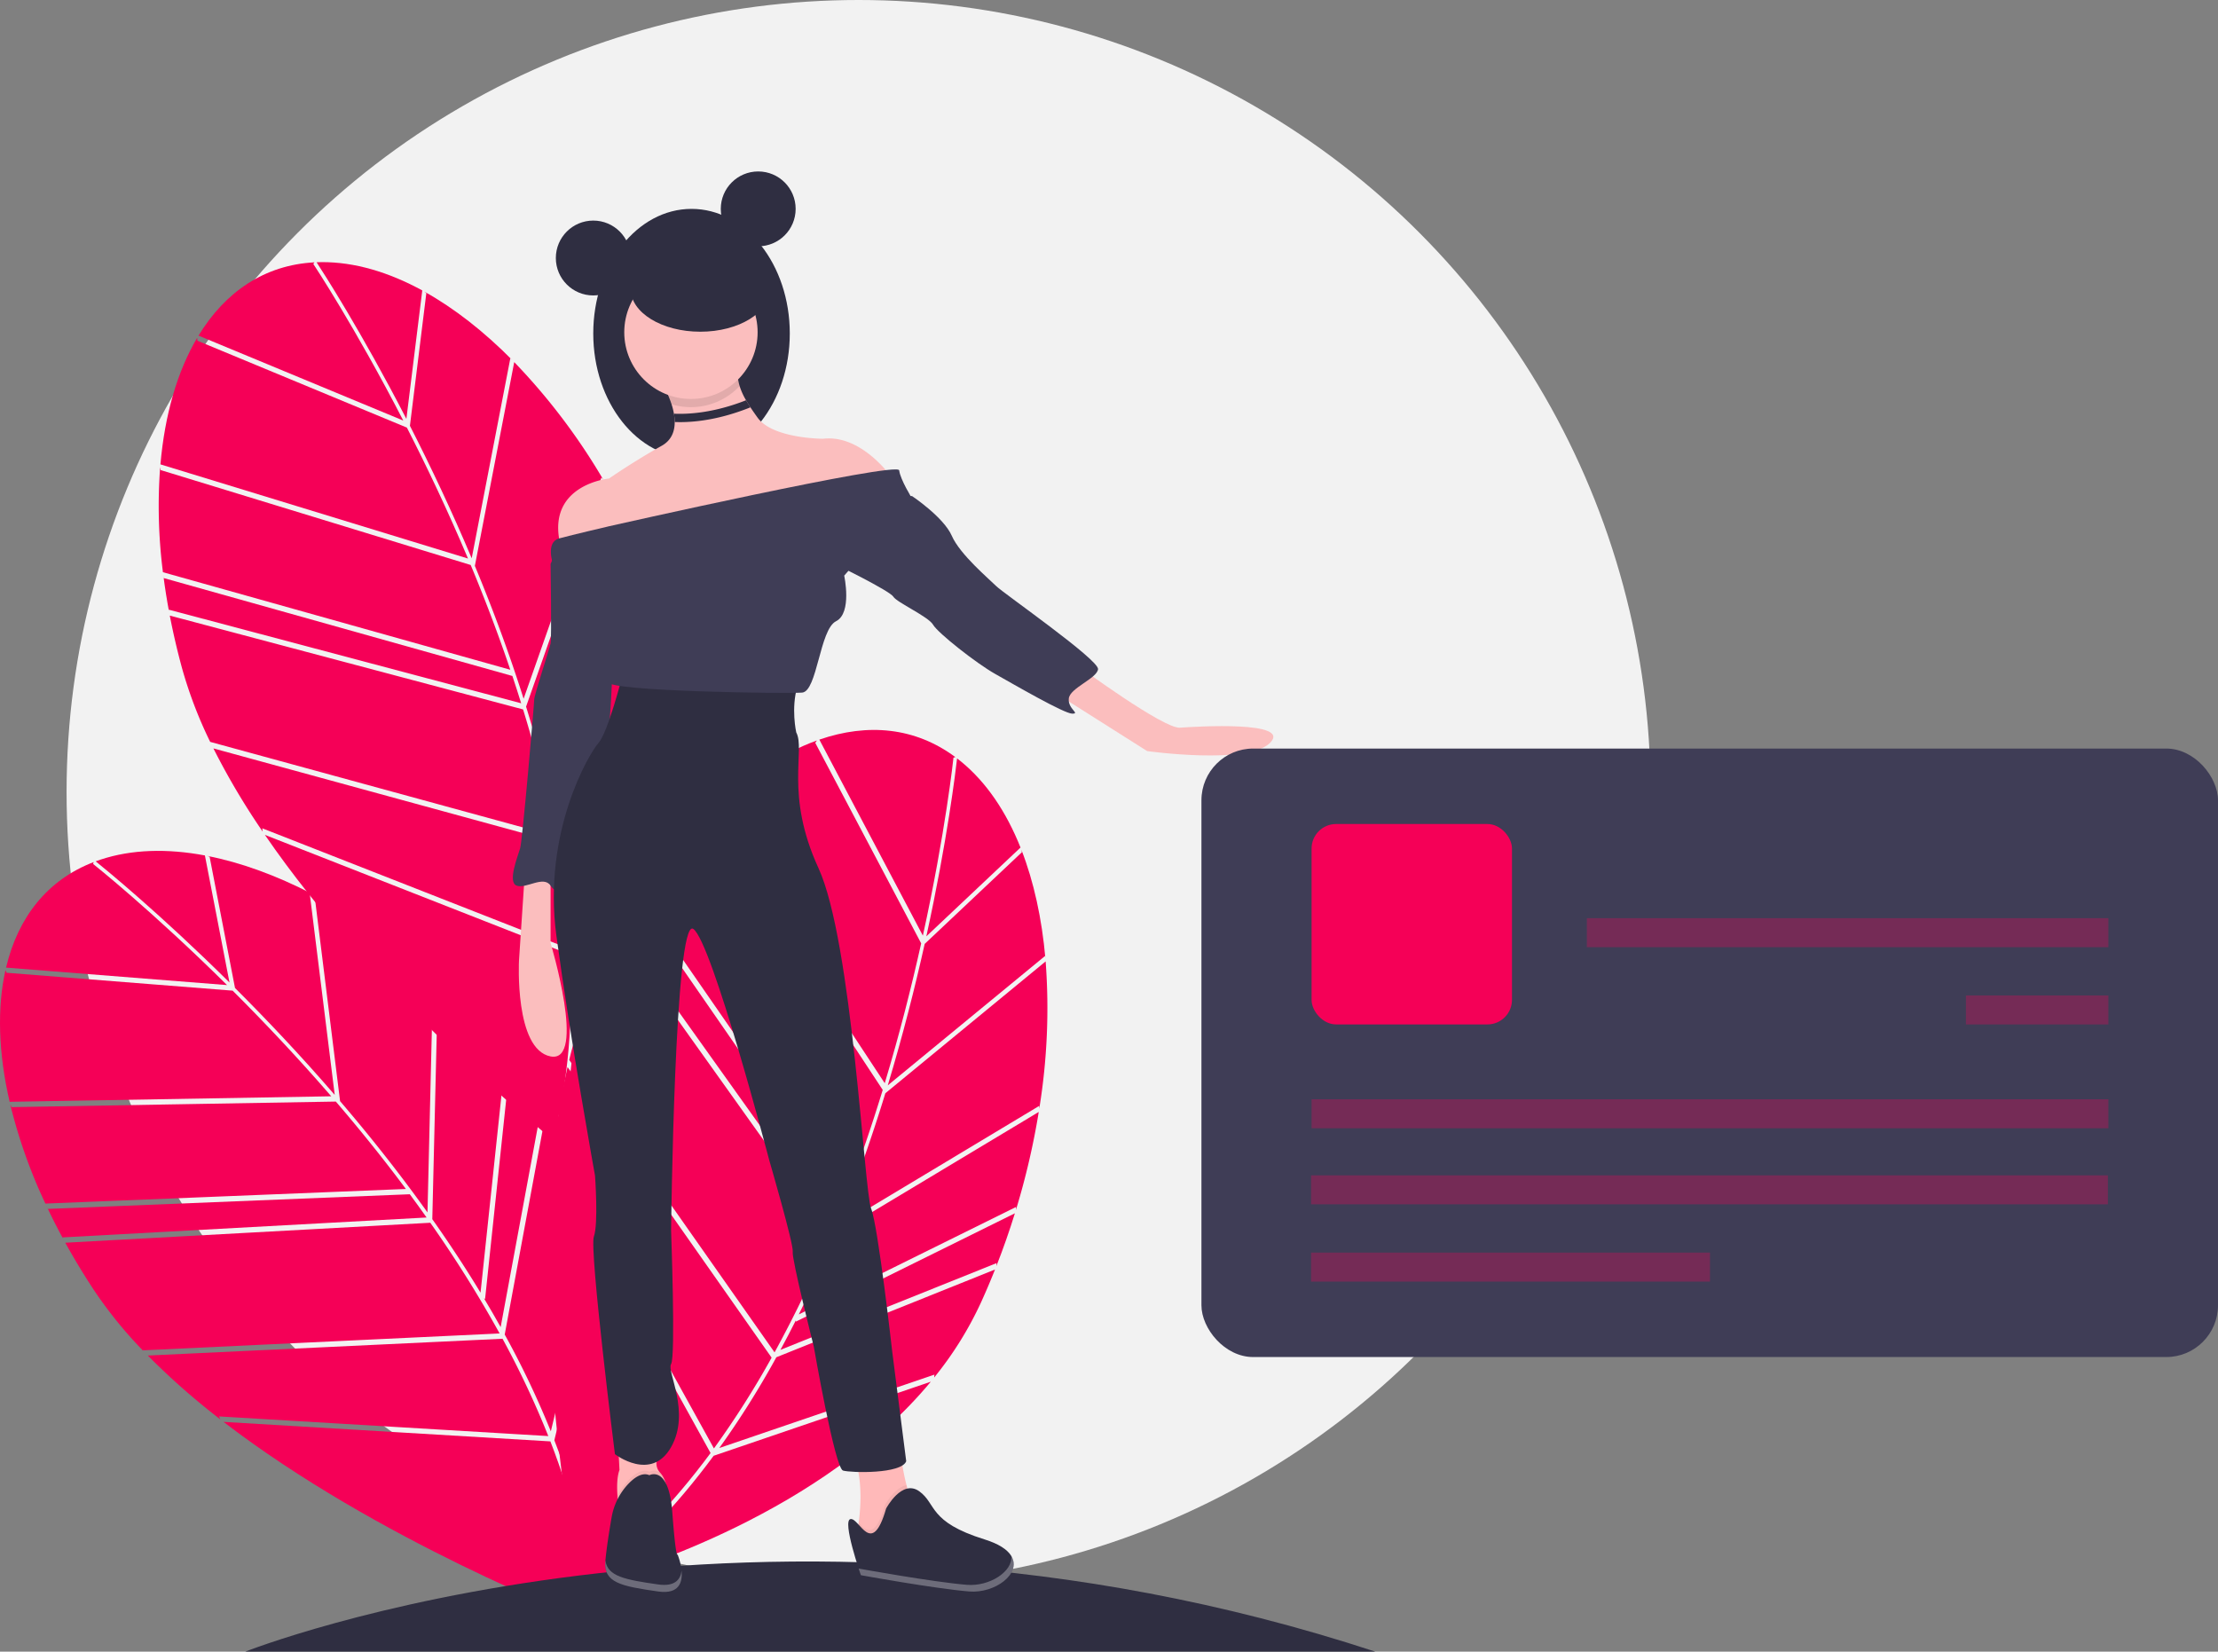 <?xml version="1.0" encoding="UTF-8" standalone="no"?>
<svg id="a02257e8-5dd7-45a0-b624-c586cf0fa49a" xmlns="http://www.w3.org/2000/svg" data-name="Layer 1" height="684" width="918.57" viewBox="0 0 918.573 684">
 <rect x="0" y="0" width="918.573" height="684" fill="#808080" stroke="none"/>
 <title>contact details</title>
 <circle cy="328" cx="355.57" r="328" fill="#f2f2f2"/>
 <path fill="#f50057" d="m317.27 229.42l-6.792 54.922c8.336 16.315 17.166 34.863 25.587 54.87l15.994-82.816 0.808 0.737c-11.7-11.83-24-21.46-36.42-28.37z" transform="translate(-140.71 -108)"/>
 <path fill="#f50057" d="m309.01 281.48l6.58-53.201c-13.977-7.629-28.097-11.798-41.675-11.723-0.706 0.004-1.404 0.028-2.101 0.055 2.73 4.17 18.57 28.74 37.2 64.87z" transform="translate(-140.71 -108)"/>
 <path fill="#f50057" d="m417.71 367.17l0.732 0.988q-3.646-11.087-8.037-21.722l-41.247 92.402-0.352-0.438q1.566 6.819 2.885 13.507z" transform="translate(-140.71 -108)"/>
 <path fill="#f50057" d="m389.78 305.77l0.779 0.88a258.75 258.75 0 0 0 -36.883 -48.686l-16.3 84.394q11.711 28.181 20.183 55.018z" transform="translate(-140.71 -108)"/>
 <path fill="#f50057" d="m207.04 301.44a216.05 216.05 0 0 0 1.147 43.531l143.86 40.4c-5.212-15.42-10.821-30.011-16.402-43.391l-128.43-39.32z" transform="translate(-140.71 -108)"/>
 <path fill="#f50057" d="m210.79 361.7l-0.196-1.218 145.96 38.77q-1.779-5.718-3.642-11.307l-144.38-40.54-0.188-1.218q0.97 7.63 2.45 15.52z" transform="translate(-140.71 -108)"/>
 <path fill="#f50057" d="m409.08 344.13l0.756 0.94a309 309 0 0 0 -18.597 -37.271l-32.66 92.85q5.548 17.927 9.593 35.117z" transform="translate(-140.71 -108)"/>
 <path fill="#f50057" d="m378.36 503.34c1.49 26.511-0.44 51.001-5.79 73.195 11.339-16.231 55.497-83.959 55.487-154.19z" transform="translate(-140.71 -108)"/>
 <path fill="#f50057" d="m229.09 417.94a298.93 298.93 0 0 0 20.388 34.431l-0.137-1.339 127.18 49.893a371.63 371.63 0 0 0 -5.573 -44.189z" transform="translate(-140.71 -108)"/>
 <path fill="#f50057" d="m307.72 282.17c-20.163-39.082-37.009-64.492-37.252-64.856l0.466-0.67c-20.607 1.078-36.938 12.153-48.013 30.351z" transform="translate(-140.71 -108)"/>
 <path fill="#f50057" d="m372.35 455.36c0.262 1.385 0.533 2.773 0.779 4.149a369.22 369.22 0 0 1 4.993 39.866l49.226-80.224 0.694 0.986a146.38 146.38 0 0 0 -4.973 -36.609q-1.916-7.031-4.151-13.915z" transform="translate(-140.71 -108)"/>
 <path fill="#f50057" d="m334.53 339.31c-8.339-19.774-17.071-38.1-25.313-54.224l-86.745-35.982-0.109-1.192c-8.197 13.867-13.405 31.742-15.214 52.399z" transform="translate(-140.71 -108)"/>
 <path fill="#f50057" d="m376.66 503.28-126.25-49.53c45.3 66.02 114.84 122.67 119.29 126.26 6.59-24.51 8.41-50.54 6.96-76.73z" transform="translate(-140.71 -108)"/>
 <path fill="#f50057" d="m370.41 454.25l0.044-0.081a501.54 501.54 0 0 0 -13.116 -52.37l-146.31-38.86q2.054 10.675 5.056 21.734a179.71 179.71 0 0 0 11.671 30.564z" transform="translate(-140.71 -108)"/>
 <path fill="#f50057" d="m563.92 460.94l-40.261 37.968c-3.985 17.883-9.015 37.8-15.29 58.58l65.14-53.583 0.152 1.084c-1.46-16.571-4.791-31.835-9.952-45.083z" transform="translate(-140.71 -108)"/>
 <path fill="#f50057" d="m524.35 495.77l39-36.778c-5.899-14.791-14.116-27.007-24.621-35.61-0.547-0.448-1.1-0.874-1.653-1.298-0.56 4.96-4.03 33.99-12.73 73.69z" transform="translate(-140.71 -108)"/>
 <path fill="#f50057" d="m553.42 631.1l-0.066 1.228q4.263-10.864 7.665-21.856l-90.703 44.859 0.008-0.562q-3.144 6.251-6.393 12.243z" transform="translate(-140.71 -108)"/>
 <path fill="#f50057" d="m571.07 566l0.039 1.175a258.75 258.75 0 0 0 2.646 -61.021l-66.382 54.603q-8.955 29.174-19.547 55.247z" transform="translate(-140.71 -108)"/>
 <path fill="#f50057" d="m433.09 446.12a216.05 216.05 0 0 0 -26.881 34.259l85.032 122.87c5.821-15.2 10.808-30.016 15.043-43.88l-73.836-112.2z" transform="translate(-140.71 -108)"/>
 <path fill="#f50057" d="m397.54 494.92l0.626-1.063 87.689 122.96q2.277-5.538 4.407-11.032l-85.35-123.33 0.632-1.058q-4.12 6.5-8.01 13.52z" transform="translate(-140.71 -108)"/>
 <path fill="#f50057" d="m561.47 607.86l-0.017 1.206a309 309 0 0 0 9.448 -40.567l-84.369 50.68q-7.161 17.346-15.01 33.166z" transform="translate(-140.71 -108)"/>
 <path fill="#f50057" d="m436.26 710.89c-15.762 21.368-32.868 38.999-51.144 52.682 19.086-5.269 96.294-29.268 141.08-83.363z" transform="translate(-140.71 -108)"/>
 <path fill="#f50057" d="m375.76 549.9a298.92 298.92 0 0 0 -6.258 39.523l0.748-1.119 66.13 119.54a371.63 371.63 0 0 0 23.89 -37.59z" transform="translate(-140.71 -108)"/>
 <path fill="#f50057" d="m522.91 495.48c9.398-42.961 12.63-73.276 12.675-73.711l0.786-0.219c-16.559-12.313-36.2-14.2-56.338-7.248z" transform="translate(-140.71 -108)"/>
 <path fill="#f50057" d="m462.23 670.09c-0.681 1.234-1.359 2.476-2.046 3.693a369.22 369.22 0 0 1 -21.581 33.889l89.082-30.39-0.095 1.202a146.38 146.38 0 0 0 19.519 -31.368q3.009-6.637 5.678-13.364z" transform="translate(-140.71 -108)"/>
 <path fill="#f50057" d="m507.12 556.59c6.189-20.548 11.152-40.232 15.089-57.908l-43.86-83.041 0.676-0.988c-15.158 5.452-30.57 15.897-45.139 30.653z" transform="translate(-140.71 -108)"/>
 <path fill="#f50057" d="m434.99 709.75l-65.643-118.67c-7.223 79.744 10.211 167.73 11.344 173.33 20.71-14.67 38.7-33.56 54.3-54.66z" transform="translate(-140.71 -108)"/>
 <path fill="#f50057" d="m461.45 668.01l0.086-0.034a501.54 501.54 0 0 0 23.3 -48.7l-87.91-123.27q-5.226 9.532-9.968 19.964a179.71 179.71 0 0 0 -10.505 30.984z" transform="translate(-140.71 -108)"/>
 <path fill="#f50057" d="m227.52 462.83l10.517 54.332c12.971 12.939 27.102 27.85 41.294 44.274l-10.387-83.704 0.997 0.452c-14.778-7.638-29.454-12.996-43.407-15.728z" transform="translate(-140.71 -108)"/>
 <path fill="#f50057" d="m235.76 514.9l-10.187-52.63c-15.651-2.935-30.368-2.535-43.258 1.733-0.671 0.222-1.327 0.461-1.981 0.702 3.88 3.13 26.55 21.6 55.43 50.2z" transform="translate(-140.71 -108)"/>
 <path fill="#f50057" d="m365.62 562.8l1.002 0.713q-6.894-9.417-14.358-18.174l-10.66 100.62-0.471-0.308q3.597 6.001 6.919 11.954z" transform="translate(-140.71 -108)"/>
 <path fill="#f50057" d="m320.08 513.03l1.013 0.596a258.75 258.75 0 0 0 -50.125 -34.901l10.584 85.3q19.848 23.182 36.2 46.085z" transform="translate(-140.71 -108)"/>
 <path fill="#f50057" d="m144.96 565.4a216.05 216.05 0 0 0 14.546 41.044l149.3-6.048c-9.723-13.054-19.567-25.197-29.01-36.196l-134.29 2.303z" transform="translate(-140.71 -108)"/>
 <path fill="#f50057" d="m167.15 621.55l-0.563-1.097 150.8-8.244q-3.459-4.888-6.959-9.628l-149.86 6.07-0.555-1.1q3.28 6.96 7.13 14z" transform="translate(-140.71 -108)"/>
 <path fill="#f50057" d="m350.3 543.55l1.009 0.66a309 309 0 0 0 -29.207 -29.697l-2.358 98.393q10.817 15.334 19.978 30.432z" transform="translate(-140.71 -108)"/>
 <path fill="#f50057" d="m370.29 704.46c9.611 24.752 15.346 48.639 17.118 71.401 5.767-18.941 26.828-97.002 5.111-163.79z" transform="translate(-140.71 -108)"/>
 <path fill="#f50057" d="m201.93 669.38a298.93 298.93 0 0 0 30.03 26.44l-0.544-1.231 136.37 8.14a371.63 371.63 0 0 0 -18.959 -40.302z" transform="translate(-140.71 -108)"/>
 <path fill="#f50057" d="m234.74 515.96c-31.256-30.936-55.131-49.894-55.475-50.165l0.236-0.781c-19.265 7.395-31.373 22.975-36.281 43.705z" transform="translate(-140.71 -108)"/>
 <path fill="#f50057" d="m349.74 660.69c0.677 1.236 1.364 2.473 2.023 3.705a369.22 369.22 0 0 1 17.071 36.37l22.019-91.511 0.965 0.724a146.38 146.38 0 0 0 -16.045 -33.279q-3.995-6.094-8.248-11.95z" transform="translate(-140.71 -108)"/>
 <path fill="#f50057" d="m277.9 562.01c-14.043-16.228-28.012-30.957-40.834-43.744l-93.62-7.407-0.472-1.1c-3.51 15.722-2.938 34.331 1.727 54.536z" transform="translate(-140.71 -108)"/>
 <path fill="#f50057" d="m368.65 704.93l-135.37-8.081c63.488 48.79 147.14 81.164 152.47 83.204-1.31-25.34-7.62-50.66-17.1-75.12z" transform="translate(-140.71 -108)"/>
 <path fill="#f50057" d="m347.56 660.23l0.017-0.091a501.54 501.54 0 0 0 -28.661 -45.751l-151.17 8.27q5.253 9.517 11.527 19.107a179.71 179.71 0 0 0 20.546 25.46z" transform="translate(-140.71 -108)"/>
 <path fill="#2f2e41" d="m242.29 792s212-84 468 0" transform="translate(-140.71 -108)"/>
 <path fill="#ffb9b9" d="m396.42 727.55a66.756 66.756 0 0 0 0.832 6.706s18.243 12.405 19.703-1.46c0.949-9.034-1.197-13.113-2.817-14.857l-0.026-0.028a5.617 5.617 0 0 1 -1.536 -3.805v-16.33l-16.04 5.11 0.73 13.865c-1.08 2.89-1.1 7.19-0.83 10.81z" transform="translate(-140.71 -108)"/>
 <path opacity=".05" d="m396.42 727.55a66.756 66.756 0 0 0 0.832 6.706s18.243 12.405 19.703-1.46c0.949-9.034-1.197-13.113-2.817-14.857a4.359 4.359 0 0 0 -4.481 -0.467c-2.919-1.299-6.13 0.868-8.786 3.671a25.797 25.797 0 0 0 -4.44 6.41z" transform="translate(-140.71 -108)"/>
 <path fill="#2f2e41" d="m409.65 718.93s8.027-4.378 9.486 15.324 2.189 17.514 2.189 17.514 7.297 17.514-8.027 15.324-22.622-3.649-21.892-12.405c0.44-5.278 1.675-12.942 2.587-18.198a26.758 26.758 0 0 1 6.868 -13.891c2.66-2.8 5.87-4.96 8.78-3.67z" transform="translate(-140.71 -108)"/>
 <path fill="#ffb9b9" d="m495.38 743.98l8.366 4.035s26.136 4.012 17.846-10.871a60.393 60.393 0 0 1 -5.451 -14.081 93.794 93.794 0 0 1 -2.894 -20.879l-22.111 3.085c7.21 9.602 6.297 25.179 5.181 33.337-0.45 3.3-0.94 5.38-0.94 5.38z" transform="translate(-140.71 -108)"/>
 <path opacity=".05" d="m495.38 743.98l8.366 4.035s26.136 4.012 17.846-10.871a60.393 60.393 0 0 1 -5.451 -14.081c-5.077 0.977-8.94 8.286-8.94 8.286-4.095 14.215-7.778 10.662-10.884 7.256-0.46 3.3-0.95 5.38-0.95 5.38z" transform="translate(-140.71 -108)"/>
 <path fill="#2f2e41" d="m507.69 732.73s6.517-12.325 13.746-7.12 3.642 12.641 27.055 19.923 7.94 22.734-6.385 21.554-44.868-6.745-44.868-6.745-7.94-22.734-4.255-23.249 8.77 16.26 14.71-4.36z" transform="translate(-140.71 -108)"/>
 <path opacity=".3" fill="#fff" d="m541.14 764.33c9.301 0.766 19.08-5.478 18.393-11.946 4.444 7.304-6.806 15.577-17.431 14.701-14.326-1.18-44.868-6.745-44.868-6.745s-0.374-1.07-0.92-2.748c0.89 0.16 30.72 5.58 44.83 6.74z" transform="translate(-140.71 -108)"/>
 <path opacity=".3" fill="#fff" d="m391.45 754.27c0.841 6.565 8.123 7.945 21.854 9.906 6.983 0.998 9.262-2.098 9.682-5.762 0.456 4.692-0.876 9.938-9.682 8.681-15.324-2.189-22.622-3.649-21.892-12.405 0.01-0.13 0.03-0.28 0.04-0.42z" transform="translate(-140.71 -108)"/>
 <path fill="#fbbebe" d="m358.07 469.44l-2.422 36.335s-1.938 36.82 13.081 39.727 0-46.994 0-46.994v-32.944z" transform="translate(-140.71 -108)"/>
 <path fill="#3f3d56" d="m370.67 337.18-1.94 4.36s0.484 30.522 0 32.944-6.783 21.317-6.783 23.255-4.845 58.136-5.814 61.528-5.329 14.05-1.453 15.503 11.143-4.36 14.05 0 5.329 0 5.329-1.453 0.969-29.068 6.783-36.82 11.143-25.192 12.112-28.584 2.422-52.323 2.907-53.292-1.938-14.05-1.938-14.05z" transform="translate(-140.71 -108)"/>
 <path fill="#2f2e41" d="m398.28 388.53s-5.814 22.77-9.689 27.13-23.255 36.82-17.441 79.938 15.99 99.32 15.99 99.32 1.453 19.863-0.484 25.192 8.72 90.112 8.72 90.112 15.019 11.627 23.255-2.907-1.938-31.491 0-34.397 0-55.23 0-55.23 1.453-130.32 9.205-124.99 31.491 95.925 31.491 95.925 10.174 34.882 9.689 37.789 8.72 39.25 8.72 39.25 8.72 50.385 12.112 51.354 24.224 1.453 26.161-3.876l-5.814-45.54s-5.814-51.838-8.72-59.105-7.752-110.46-21.801-140.98-5.329-48.932-9.205-56.199c0 0-2.274-9.984 0.532-19.304-0.01-0.01-67.4 0.4-72.73-3.48z" transform="translate(-140.71 -108)"/>
 <ellipse cy="138.1" cx="286.39" rx="40.696" ry="51.596" fill="#2f2e41"/>
 <path fill="#fbbebe" d="m510.68 306.66l-6.298 13.565-74.609 21.801s-51.838 15.019-57.168-9.205 20.348-26.646 20.348-26.646 9.689-6.783 21.801-13.565c4.05-2.272 5.392-5.949 5.383-9.84a20.36 20.36 0 0 0 -0.325 -3.449 29.19 29.19 0 0 0 -0.969 -3.885 44.53 44.53 0 0 0 -4.089 -8.987s31.975-12.596 31.491-5.814a19.282 19.282 0 0 0 0.775 7.248 28.53 28.53 0 0 0 2.66 5.877c0.543 0.935 1.148 1.904 1.822 2.931 0.872 1.332 1.865 2.752 2.979 4.292 6.298 8.72 27.13 8.72 27.13 8.72 16.48-1.94 29.08 16.96 29.08 16.96z" transform="translate(-140.71 -108)"/>
 <path fill="#fbbebe" d="m587.71 384.17s34.882 25.677 41.664 25.192 46.509-2.907 37.304 6.298-50.869 3.391-50.869 3.391l-38.27-24.22z" transform="translate(-140.71 -108)"/>
 <path opacity=".1" d="m447.02 267.88a27.633 27.633 0 0 1 -28.177 7.553 44.53 44.53 0 0 0 -4.089 -8.987s31.975-12.596 31.491-5.814a19.282 19.282 0 0 0 0.78 7.24z" transform="translate(-140.71 -108)"/>
 <circle cy="137.61" cx="286.15" r="27.615" fill="#fbbebe"/>
 <path fill="#3f3d56" d="m392.47 326.04s120.15-27.13 120.63-23.255 5.329 11.627 5.329 11.627l-28.099 31.975s3.391 15.503-3.391 18.894-7.752 29.068-14.05 29.553-79.938-0.484-80.422-4.36 1.938-6.298 0-7.267-4.845-0.969-2.422-5.814 2.422-25.192 2.422-25.192l-22.76-10.65s-3.123-9.027 2.557-10.57 20.21-4.93 20.21-4.93z" transform="translate(-140.71 -108)"/>
 <path fill="#3f3d56" d="m514.07 313.44h4.36s13.081 8.72 16.472 16.472 15.503 17.925 18.41 20.832 42.633 30.522 42.149 34.397-11.627 7.752-12.112 12.112 4.845 6.298 1.453 6.298-24.224-12.112-31.975-16.472-23.739-16.956-25.677-20.348-15.019-9.205-16.472-11.627-24.22-13.56-24.22-13.56z" transform="translate(-140.71 -108)"/>
 <circle cy="106.85" cx="245.7" r="15.503" fill="#2f2e41"/>
 <circle cy="86.503" cx="314.01" r="15.503" fill="#2f2e41"/>
 <ellipse cy="119.69" cx="290.03" rx="28.826" ry="17.683" fill="#2f2e41"/>
 <path fill="#2f2e41" d="m449.68 273.76c-13.284 5.227-23.783 5.848-29.868 5.562a20.363 20.363 0 0 1 0.325 3.449c0.707 0.029 1.468 0.044 2.277 0.044 6.72 0 16.758-1.168 29.088-6.124z" transform="translate(-140.71 -108)"/>
 <rect rx="21.433" height="252" width="421" y="310" x="497.57" fill="#3f3d56"/>
 <rect opacity=".3" height="12" width="330" y="486.75" x="542.97" fill="#f50057"/>
 <rect opacity=".3" height="12" width="330" y="455.25" x="543.18" fill="#f50057"/>
 <rect opacity=".3" height="12" width="59" y="412.25" x="814.18" fill="#f50057"/>
 <rect opacity=".3" height="12" width="216" y="380.25" x="657.18" fill="#f50057"/>
 <rect opacity=".3" height="12" width="165.21" y="518.75" x="542.97" fill="#f50057"/>
 <rect rx="10.165" height="83" width="83" y="341.25" x="543.18" fill="#f50057"/>
</svg>
